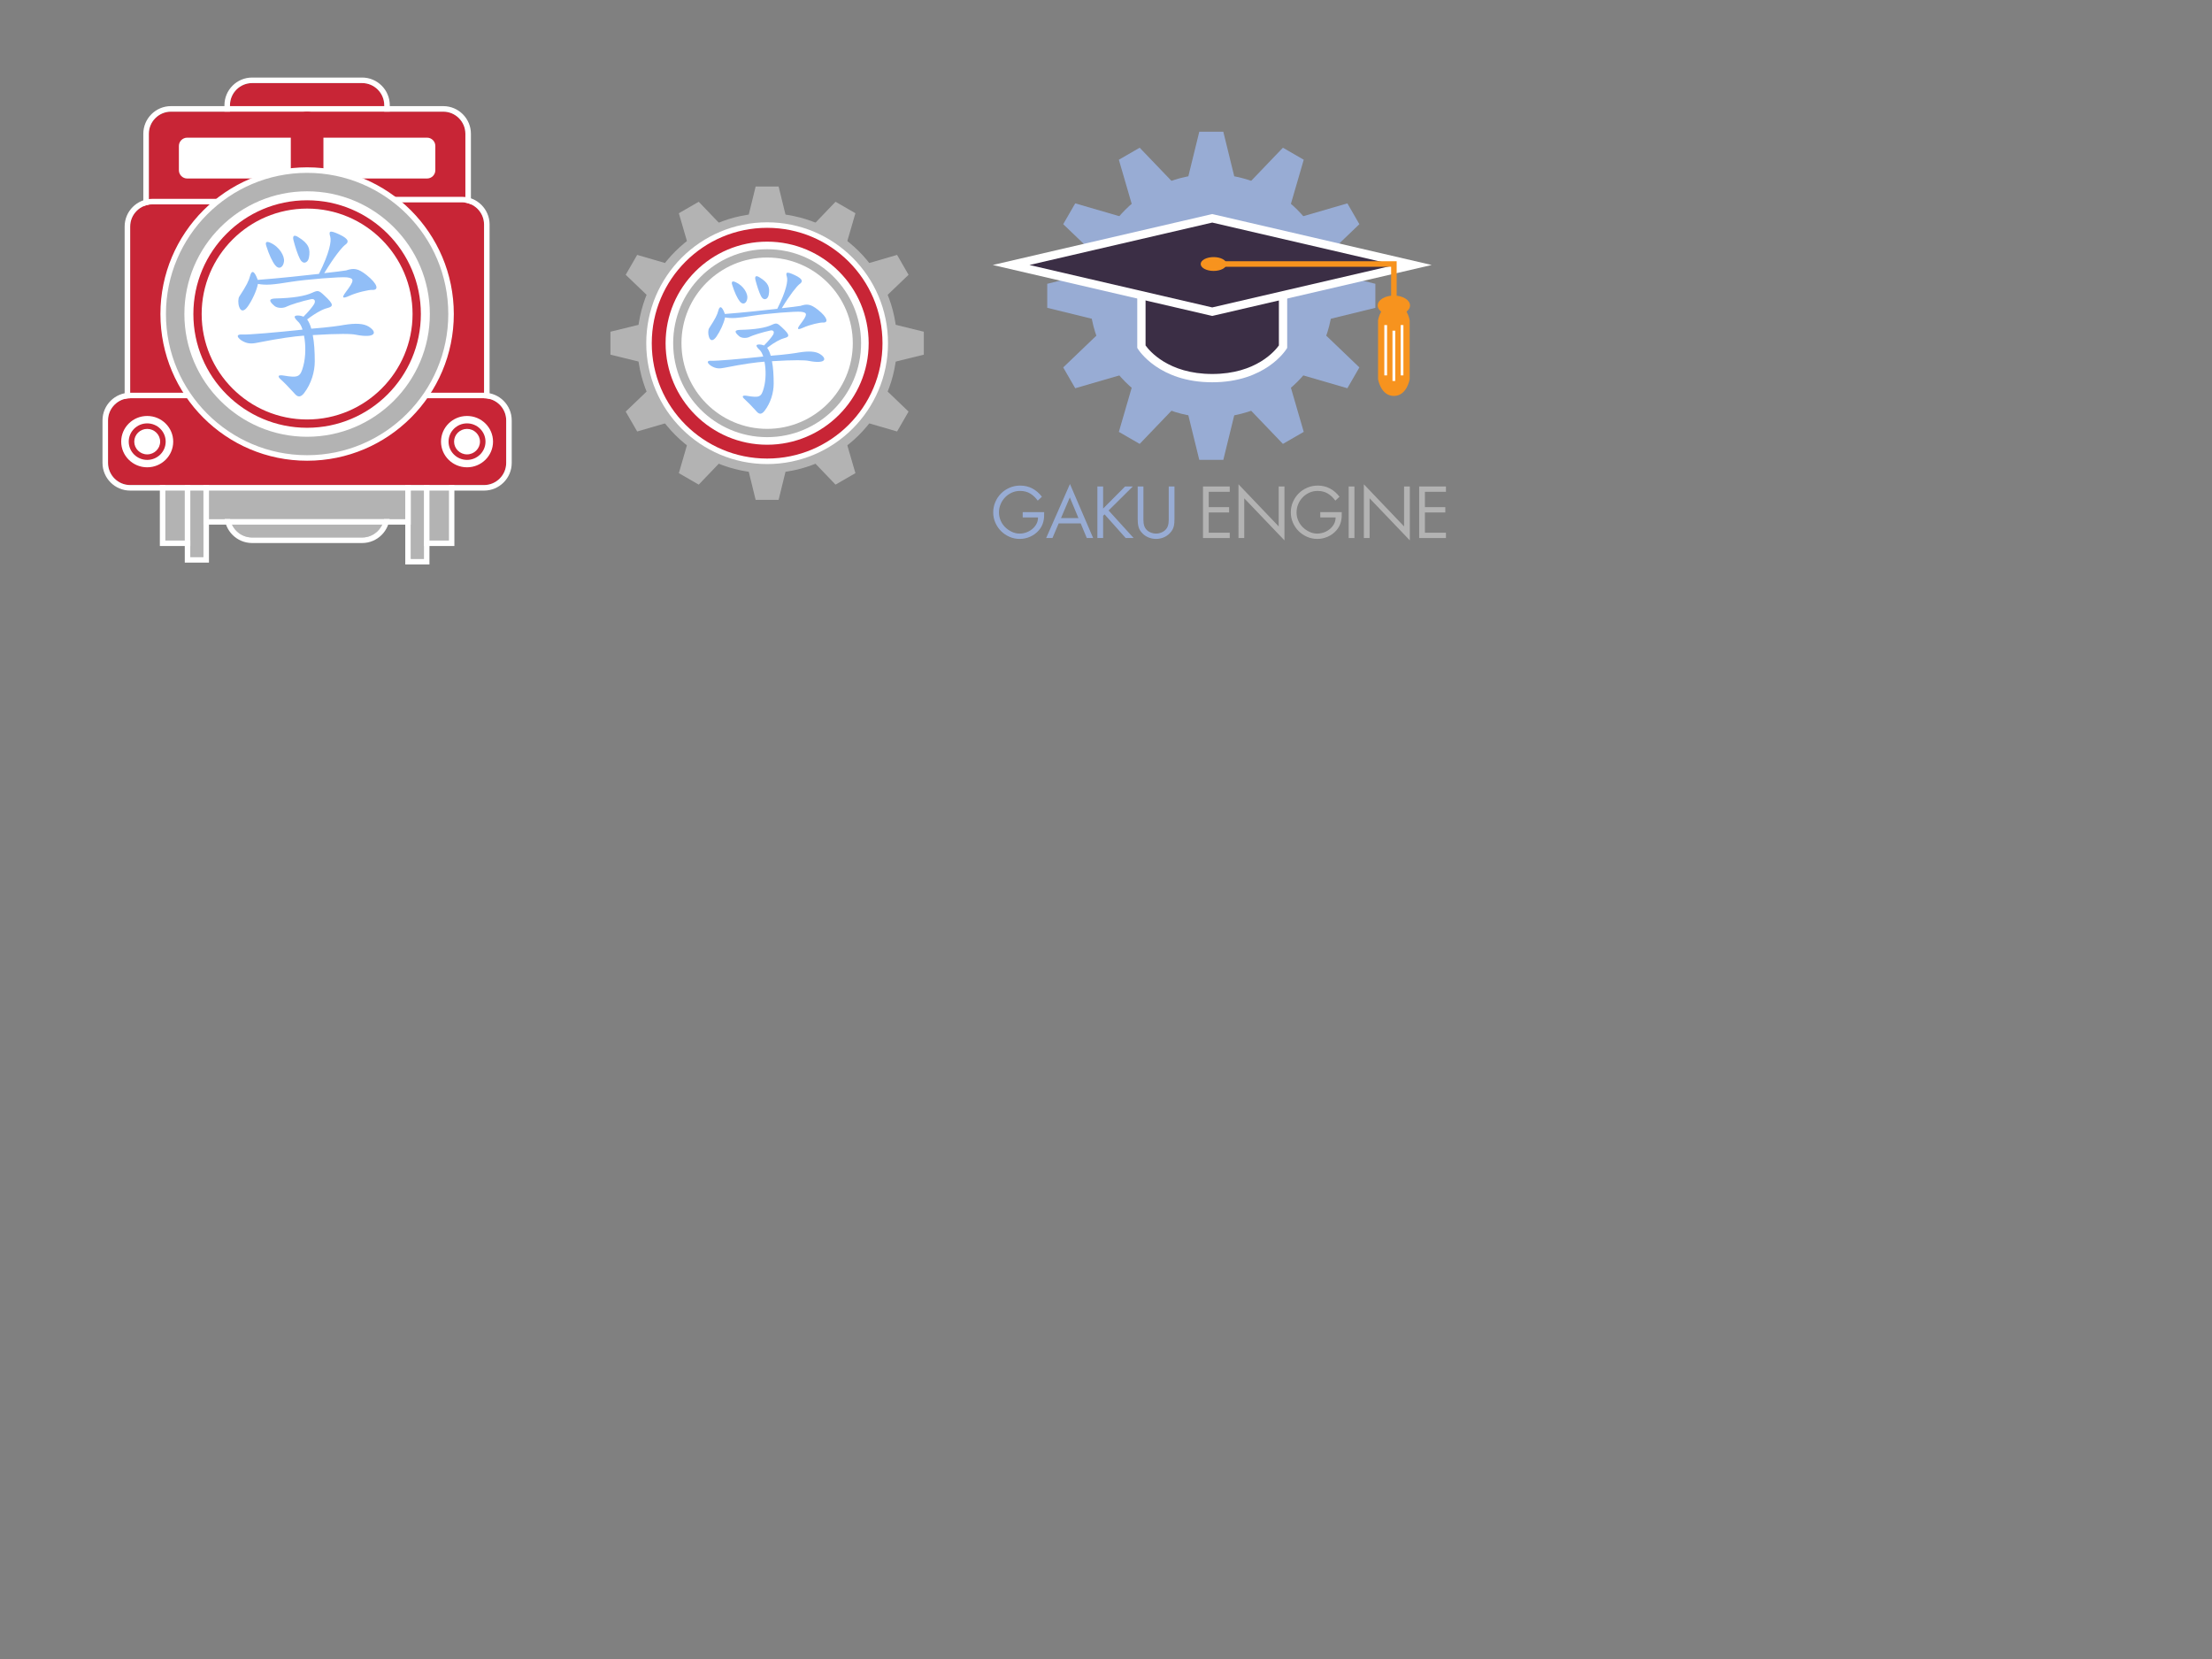 <?xml version="1.0" encoding="utf-8"?>
<!-- Generator: Adobe Illustrator 14.0.0, SVG Export Plug-In . SVG Version: 6.00 Build 43363)  -->
<!DOCTYPE svg PUBLIC "-//W3C//DTD SVG 1.1//EN" "http://www.w3.org/Graphics/SVG/1.1/DTD/svg11.dtd">
<svg version="1.1" id="レイヤー_1" xmlns="http://www.w3.org/2000/svg" xmlns:xlink="http://www.w3.org/1999/xlink" x="0px"
	 y="0px" width="800px" height="600px" viewBox="0 0 800 600" enable-background="new 0 0 800 600" xml:space="preserve">
<rect x="0" y="0" width="800" height="600" fill="#808080" stroke="none"/>
<g>
	<g>
		<g>
			<path fill="#B3B3B3" d="M91.175,194.392c-4.4,0-8-3.6-8-8v-39.347c0-4.4,3.6-8,8-8h39.794c4.4,0,8,3.6,8,8v39.347
				c0,4.4-3.6,8-8,8H91.175z"/>
		</g>
		<path fill="#FFFFFF" d="M130.969,139.045c4.4,0,8,3.6,8,8v39.347c0,4.4-3.6,8-8,8H91.175c-4.4,0-8-3.6-8-8v-39.347
			c0-4.4,3.6-8,8-8H130.969 M130.969,137.045H91.175c-5.514,0-10,4.486-10,10v39.347c0,5.514,4.486,10,10,10h39.794
			c5.514,0,10-4.486,10-10v-39.347C140.969,141.531,136.483,137.045,130.969,137.045L130.969,137.045z"/>
	</g>
	<g>
		<g>
			<path fill="#C82536" d="M91.175,85.392c-4.4,0-8-3.6-8-8V38.045c0-4.4,3.6-8,8-8h39.794c4.4,0,8,3.6,8,8v39.347c0,4.4-3.6,8-8,8
				H91.175z"/>
		</g>
		<path fill="#FFFFFF" d="M130.969,30.045c4.4,0,8,3.6,8,8v39.347c0,4.4-3.6,8-8,8H91.175c-4.4,0-8-3.6-8-8V38.045c0-4.4,3.6-8,8-8
			H130.969 M130.969,28.045H91.175c-5.514,0-10,4.486-10,10v39.347c0,5.514,4.486,10,10,10h39.794c5.514,0,10-4.486,10-10V38.045
			C140.969,32.531,136.483,28.045,130.969,28.045L130.969,28.045z"/>
	</g>
	<g>
		<g>
			<path fill="#C82536" d="M61.831,95.726c-4.4,0-8-3.6-8-8V48.379c0-4.4,3.6-8,8-8h98.481c4.4,0,8,3.6,8,8v39.347c0,4.4-3.6,8-8,8
				H61.831z"/>
		</g>
		<path fill="#FFFFFF" d="M160.313,40.379c4.4,0,8,3.6,8,8v39.347c0,4.4-3.6,8-8,8H61.831c-4.4,0-8-3.6-8-8V48.379c0-4.4,3.6-8,8-8
			H160.313 M160.313,38.379H61.831c-5.514,0-10,4.486-10,10v39.347c0,5.514,4.486,10,10,10h98.481c5.514,0,10-4.486,10-10V48.379
			C170.313,42.865,165.827,38.379,160.313,38.379L160.313,38.379z"/>
	</g>
	<g>
		<path fill="#FFFFFF" d="M67.698,64.559c-1.65,0-3-1.35-3-3v-8.772c0-1.65,1.35-3,3-3h86.747c1.65,0,3,1.35,3,3v8.772
			c0,1.65-1.35,3-3,3H67.698z"/>
	</g>
	<g>
		<path fill="#C82536" d="M111.072,95.726c-3.243,0-5.897-3.6-5.897-8V48.379c0-4.4,2.654-8,5.897-8s5.897,3.6,5.897,8v39.347
			C116.969,92.125,114.315,95.726,111.072,95.726z"/>
	</g>
	<g>
		<rect x="75.49" y="163.545" fill="#B3B3B3" width="71.164" height="24.188"/>
		<path fill="#FFFFFF" d="M146.654,163.545v24.188H75.49v-24.188H146.654 M148.654,161.545h-2H75.49h-2v2v24.188v2h2h71.164h2v-2
			v-24.188V161.545L148.654,161.545z"/>
	</g>
	<g>
		<g>
			<g>
				<rect x="59.812" y="147.472" fill="#B3B3B3" width="11.389" height="48"/>
				<path fill="#FFFFFF" d="M71.2,147.472v48H59.812v-48H71.2 M73.2,145.472h-2H59.812h-2v2v48v2h2H71.2h2v-2v-48V145.472
					L73.2,145.472z"/>
			</g>
			<g>
				<rect x="68.828" y="140.806" fill="#B3B3B3" width="4.745" height="60.666"/>
				<path fill="#FFFFFF" d="M73.573,140.806v60.666h-4.745v-60.666H73.573 M75.573,138.806h-2h-4.745h-2v2v60.666v2h2h4.745h2v-2
					v-60.666V138.806L75.573,138.806z"/>
			</g>
		</g>
		<g>
			<g>
				<rect x="150.943" y="147.472" fill="#B3B3B3" width="11.389" height="48"/>
				<path fill="#FFFFFF" d="M162.332,147.472v48h-11.389v-48H162.332 M164.332,145.472h-2h-11.389h-2v2v48v2h2h11.389h2v-2v-48
					V145.472L164.332,145.472z"/>
			</g>
			<g>
				<rect x="148.571" y="141.472" fill="#B3B3B3" width="4.745" height="60.666"/>
				<path fill="#FFFFFF" d="M153.316,141.472v60.666h-4.745v-60.666H153.316 M155.316,139.472h-2h-4.745h-2v2v60.666v2h2h4.745h2v-2
					v-60.666V139.472L155.316,139.472z"/>
			</g>
		</g>
	</g>
	<g>
		<g>
			<g>
				<path fill="#C82536" d="M175.064,152.452c0,4.4-3.6,8-8,8h-30.917c-4.4,0-8-3.6-8-8V81.185c0-4.4,3.6-8,8-8h30.917
					c4.4,0,8,3.6,8,8V152.452z"/>
			</g>
			<path fill="#FFFFFF" d="M167.064,73.185c4.4,0,8,3.6,8,8v71.267c0,4.4-3.6,8-8,8h-30.917c-4.4,0-8-3.6-8-8V81.185
				c0-4.4,3.6-8,8-8H167.064 M167.064,71.185h-30.917c-5.514,0-10,4.486-10,10v71.267c0,5.514,4.486,10,10,10h30.917
				c5.514,0,10-4.486,10-10V81.185C177.064,75.671,172.578,71.185,167.064,71.185L167.064,71.185z"/>
		</g>
		<g>
			<g>
				<path fill="#C82536" d="M93.997,153.185c0,4.4-3.6,8-8,8H55.08c-4.4,0-8-3.6-8-8V81.918c0-4.4,3.6-8,8-8h30.917c4.4,0,8,3.6,8,8
					V153.185z"/>
			</g>
			<path fill="#FFFFFF" d="M85.997,73.918c4.4,0,8,3.6,8,8v71.267c0,4.4-3.6,8-8,8H55.08c-4.4,0-8-3.6-8-8V81.918c0-4.4,3.6-8,8-8
				H85.997 M85.997,71.918H55.08c-5.514,0-10,4.486-10,10v71.267c0,5.514,4.486,10,10,10h30.917c5.514,0,10-4.486,10-10V81.918
				C95.997,76.404,91.511,71.918,85.997,71.918L85.997,71.918z"/>
		</g>
	</g>
	<g>
		<g>
			<g>
				<path fill="#C82536" d="M47.073,175.427c-4.4,0-8-3.6-8-8v-15.4c0-4.4,3.6-8,8-8h127.998c4.4,0,8,3.6,8,8v15.4c0,4.4-3.6,8-8,8
					H47.073z"/>
			</g>
			<path fill="#FFFFFF" d="M175.071,144.027c4.4,0,8,3.6,8,8v15.4c0,4.4-3.6,8-8,8H47.073c-4.4,0-8-3.6-8-8v-15.4c0-4.4,3.6-8,8-8
				H175.071 M175.071,142.027H47.073c-5.514,0-10,4.486-10,10v15.4c0,5.514,4.486,10,10,10h127.998c5.514,0,10-4.486,10-10v-15.4
				C185.071,146.513,180.585,142.027,175.071,142.027L175.071,142.027z"/>
		</g>
		<g>
			<g>
				<ellipse fill="#FFFFFF" cx="53.238" cy="159.724" rx="9.407" ry="9.283"/>
				<path fill="#C82536" d="M53.239,166.332c-3.685,0-6.683-2.964-6.683-6.607s2.998-6.607,6.683-6.607s6.683,2.964,6.683,6.607
					S56.923,166.332,53.239,166.332L53.239,166.332z M53.239,155.117c-2.582,0-4.683,2.067-4.683,4.607s2.101,4.607,4.683,4.607
					s4.683-2.067,4.683-4.607S55.821,155.117,53.239,155.117L53.239,155.117z"/>
			</g>
			<g>
				<ellipse fill="#FFFFFF" cx="168.905" cy="159.724" rx="9.406" ry="9.283"/>
				<path fill="#C82536" d="M168.905,166.332c-3.685,0-6.683-2.964-6.683-6.607s2.998-6.607,6.683-6.607s6.683,2.964,6.683,6.607
					S172.589,166.332,168.905,166.332L168.905,166.332z M168.905,155.117c-2.582,0-4.683,2.067-4.683,4.607s2.101,4.607,4.683,4.607
					s4.683-2.067,4.683-4.607S171.487,155.117,168.905,155.117L168.905,155.117z"/>
			</g>
		</g>
	</g>
	<g>
		<circle fill="#FFFFFF" cx="111.072" cy="113.574" r="51.388"/>
		<path fill="#B3B3B3" d="M111.071,69.185c24.476,0,44.389,19.913,44.389,44.389s-19.913,44.389-44.389,44.389
			c-24.476,0-44.388-19.913-44.388-44.389S86.596,69.185,111.071,69.185 M111.071,62.185c-28.381,0-51.388,23.008-51.388,51.389
			c0,28.381,23.007,51.389,51.388,51.389c28.383,0,51.389-23.008,51.389-51.389C162.46,85.192,139.454,62.185,111.071,62.185
			L111.071,62.185z"/>
	</g>
	<path fill="#FFFFFF" d="M111.071,62.518c28.152,0,51.056,22.903,51.056,51.056c0,28.152-22.903,51.055-51.056,51.055
		c-28.151,0-51.054-22.903-51.054-51.055C60.017,85.421,82.92,62.518,111.071,62.518 M111.071,60.518
		c-29.301,0-53.054,23.754-53.054,53.056c0,29.301,23.753,53.055,53.054,53.055c29.303,0,53.056-23.754,53.056-53.055
		C164.126,84.272,140.374,60.518,111.071,60.518L111.071,60.518z"/>
	<path fill="#C82536" d="M111.071,75.435c21.03,0,38.139,17.109,38.139,38.139s-17.109,38.139-38.139,38.139
		c-21.029,0-38.138-17.109-38.138-38.139S90.042,75.435,111.071,75.435 M111.071,72.435c-22.72,0-41.138,18.418-41.138,41.139
		s18.417,41.139,41.138,41.139c22.722,0,41.139-18.418,41.139-41.139S133.793,72.435,111.071,72.435L111.071,72.435z"/>
	<g>
		<g>
			<g>
				<path fill="#91BEF7" d="M128.664,121.054c-1.516-0.33-5.798-0.461-15.548,0.132c0.526,2.7,0.724,5.995,0.724,9.486
					c0,3.689-1.186,8.037-3.886,11.529c-1.252,1.58-2.306,1.515-3.492,0.065c-1.581-1.777-3.755-4.018-4.81-4.94
					c-1.384-1.186-1.186-1.845,0.856-1.515c5.402,0.922,6.127,0.526,7.181-3.428c0.922-3.424,0.922-7.641,0.264-11
					c-3.558,0.264-8.63,0.922-16.931,2.568c-2.174,0.462-3.754,0.396-5.732-0.855c-1.844-1.318-1.712-2.24,0.264-2.107
					c2.108,0.131,12.714-0.791,21.871-1.779c-0.461-1.45-1.053-2.438-1.778-3.031c-0.725-0.725-1.186-1.317-1.054-1.713
					c0.198-0.461,1.713-0.527,3.162,0.066c1.911-1.911,3.163-3.425,3.887-4.612c0.593-1.186,0.066-1.976-1.186-1.713
					c-3.162,0.659-7.708,2.108-8.696,2.636c-1.318,0.724-3.359,0.659-4.414-0.131c-2.371-1.977-1.976-2.702,0.264-2.768
					c6.259-0.132,10.673-0.857,13.242-2.042c2.173-0.988,2.438-0.922,4.479,0.989c3.558,3.293,3.229,3.953,0.988,4.545
					c-1.384,0.33-3.82,1.515-7.247,4.084c0.592,0.791,1.121,1.911,1.514,3.36c6.721-0.526,10.541-1.12,11.925-1.384
					c4.151-0.658,6.983-0.527,8.894,0.659C136.7,120.265,135.711,122.439,128.664,121.054z M126.291,107.022
					c-2.503,1.12-2.766,0.659-1.186-1.449c3.031-4.019,3.163-4.941,0.33-5.27c-2.109-0.264-14.56,0.725-20.357,1.646
					c-6.456,1.054-8.894,1.252-11.792,0.725c-0.461,2.438-2.042,5.797-3.623,8.103c-1.45,2.042-2.569,1.91-3.163,0.198
					c-0.461-1.318-0.395-3.097,0.066-3.755c2.635-4.019,3.425-5.666,3.886-7.444c0.527-1.977,1.45-2.174,2.768,1.45
					c8.564-0.659,16.074-1.516,22.135-2.174c3.886-7.709,4.546-11.925,4.084-13.439c-0.594-1.977-0.329-2.504,3.228-0.857
					c3.821,1.779,3.492,2.899,2.043,3.888c-1.186,0.988-3.887,4.282-7.444,10.145c3.294-0.329,7.576-0.922,7.905-0.988
					c2.768-0.921,4.281-0.791,7.379,1.648c4.216,3.359,4.545,5.599,1.976,5.401C133.539,104.783,129.125,105.705,126.291,107.022z
					 M99.545,95.956c-1.054-1.318-2.24-3.821-3.228-6.984c-0.461-1.383,0-1.845,1.449-1.186c3.425,1.515,5.205,4.941,4.941,6.786
					C102.443,96.746,100.863,97.602,99.545,95.956z M108.504,93.715c-0.922-1.845-1.712-4.349-2.371-6.852
					c-0.396-1.646,0.263-2.042,1.712-1.119c3.821,2.306,4.481,4.282,3.887,7.443C111.337,95.165,109.559,95.757,108.504,93.715z"/>
			</g>
		</g>
	</g>
</g>
<g>
	<g>
		<g>
			<g>
				<polygon fill="#B3B3B3" points="294.486,120.009 260.4,120.009 273.291,67.451 281.594,67.451 				"/>
				<polygon fill="#B3B3B3" points="260.4,128.229 294.486,128.229 281.594,180.787 273.291,180.787 				"/>
			</g>
			<g>
				<polygon fill="#B3B3B3" points="290.148,112.038 260.626,129.081 245.514,77.12 252.706,72.968 				"/>
				<polygon fill="#B3B3B3" points="264.738,136.2 294.26,119.157 309.373,171.119 302.182,175.271 				"/>
			</g>
			<g>
				<polygon fill="#B3B3B3" points="282.405,107.302 265.362,136.824 226.292,99.38 230.443,92.189 				"/>
				<polygon fill="#B3B3B3" points="272.481,140.935 289.524,111.414 328.593,148.856 324.442,156.05 				"/>
			</g>
			<g>
				<polygon fill="#B3B3B3" points="273.333,107.076 273.333,141.162 220.775,128.271 220.775,119.969 				"/>
				<polygon fill="#B3B3B3" points="281.554,141.163 281.554,107.076 334.111,119.969 334.111,128.271 				"/>
			</g>
			<g>
				<polygon fill="#B3B3B3" points="265.361,111.414 282.403,140.935 230.442,156.05 226.292,148.858 				"/>
				<polygon fill="#B3B3B3" points="289.524,136.824 272.48,107.304 324.442,92.19 328.593,99.382 				"/>
			</g>
			<g>
				<polygon fill="#B3B3B3" points="260.626,119.157 290.148,136.2 252.703,175.271 245.514,171.119 				"/>
				<polygon fill="#B3B3B3" points="294.26,129.082 264.738,112.039 302.182,72.968 309.371,77.119 				"/>
			</g>
		</g>
		<circle fill="#B3B3B3" cx="277.443" cy="124.119" r="46.967"/>
	</g>
	<g>
		<path fill="#FFFFFF" d="M321.162,124.12c0,24.146-19.572,43.718-43.72,43.718c-24.146,0-43.718-19.572-43.718-43.718
			c0-24.147,19.572-43.72,43.718-43.72C301.59,80.4,321.162,99.973,321.162,124.12z"/>
	</g>
	<g>
		<g>
			<circle fill="#FFFFFF" cx="277.443" cy="124.12" r="41.722"/>
			<path fill="#C82536" d="M277.442,87.396c20.249,0,36.723,16.475,36.723,36.725c0,20.249-16.474,36.723-36.723,36.723
				c-20.248,0-36.721-16.474-36.721-36.723C240.722,103.87,257.194,87.396,277.442,87.396 M277.442,82.396
				c-23.043,0-41.721,18.68-41.721,41.725c0,23.043,18.678,41.723,41.721,41.723c23.045,0,41.723-18.68,41.723-41.723
				C319.165,101.075,300.487,82.396,277.442,82.396L277.442,82.396z"/>
		</g>
		<path fill="#B3B3B3" d="M277.442,93.136c17.084,0,30.982,13.899,30.982,30.984c0,17.084-13.898,30.982-30.982,30.982
			c-17.083,0-30.98-13.898-30.98-30.982C246.462,107.035,260.36,93.136,277.442,93.136 M277.442,90.136
			c-18.767,0-33.98,15.216-33.98,33.984c0,18.767,15.214,33.982,33.98,33.982c18.771,0,33.982-15.216,33.982-33.982
			C311.425,105.352,296.213,90.136,277.442,90.136L277.442,90.136z"/>
		<g>
			<g>
				<g>
					<path fill="#91BEF7" d="M292.496,130.521c-1.297-0.283-4.96-0.396-13.304,0.112c0.451,2.311,0.62,5.129,0.62,8.117
						c0,3.156-1.015,6.877-3.325,9.865c-1.071,1.353-1.974,1.297-2.987,0.057c-1.354-1.521-3.214-3.438-4.115-4.228
						c-1.184-1.016-1.015-1.579,0.732-1.297c4.624,0.789,5.242,0.45,6.146-2.933c0.789-2.931,0.789-6.538,0.225-9.412
						c-3.045,0.225-7.385,0.789-14.487,2.197c-1.86,0.396-3.213,0.339-4.905-0.732c-1.578-1.128-1.464-1.916,0.227-1.803
						c1.805,0.112,10.88-0.678,18.715-1.522c-0.395-1.24-0.901-2.086-1.522-2.593c-0.619-0.621-1.014-1.128-0.9-1.467
						c0.168-0.394,1.465-0.45,2.704,0.058c1.636-1.636,2.706-2.932,3.326-3.947c0.508-1.014,0.057-1.691-1.014-1.465
						c-2.706,0.564-6.595,1.803-7.441,2.255c-1.128,0.619-2.876,0.563-3.777-0.112c-2.028-1.691-1.691-2.313,0.227-2.369
						c5.354-0.112,9.132-0.732,11.329-1.746c1.86-0.847,2.087-0.79,3.833,0.846c3.045,2.817,2.764,3.382,0.846,3.889
						c-1.183,0.282-3.27,1.296-6.2,3.496c0.508,0.676,0.958,1.634,1.297,2.873c5.749-0.45,9.019-0.957,10.203-1.183
						c3.551-0.563,5.975-0.452,7.61,0.563C299.374,129.844,298.526,131.703,292.496,130.521z M290.467,118.514
						c-2.142,0.958-2.367,0.563-1.015-1.24c2.593-3.438,2.706-4.229,0.281-4.509c-1.804-0.228-12.457,0.618-17.417,1.408
						c-5.524,0.9-7.61,1.071-10.091,0.62c-0.394,2.085-1.748,4.96-3.1,6.935c-1.241,1.746-2.2,1.635-2.706,0.168
						c-0.395-1.128-0.339-2.649,0.056-3.212c2.256-3.439,2.932-4.849,3.325-6.371c0.453-1.691,1.241-1.86,2.369,1.241
						c7.328-0.564,13.754-1.298,18.939-1.861c3.326-6.595,3.89-10.203,3.495-11.499c-0.507-1.69-0.282-2.143,2.763-0.733
						c3.27,1.522,2.987,2.48,1.747,3.326c-1.015,0.846-3.326,3.664-6.37,8.681c2.819-0.28,6.483-0.79,6.765-0.846
						c2.368-0.789,3.664-0.677,6.314,1.41c3.606,2.874,3.888,4.791,1.69,4.621C296.668,116.597,292.89,117.387,290.467,118.514z
						 M267.581,109.043c-0.902-1.128-1.917-3.269-2.762-5.975c-0.396-1.185,0-1.579,1.238-1.016
						c2.932,1.297,4.455,4.228,4.229,5.807C270.061,109.721,268.708,110.452,267.581,109.043z M275.247,107.126
						c-0.789-1.578-1.466-3.721-2.029-5.862c-0.339-1.409,0.225-1.747,1.465-0.959c3.271,1.975,3.834,3.665,3.327,6.371
						C277.67,108.367,276.148,108.874,275.247,107.126z"/>
				</g>
			</g>
		</g>
	</g>
</g>
<g>
	<g>
		<path fill="#98ACD4" d="M377.641,185.215c0.016,0.627,0.004,1.229-0.037,1.806c-0.042,0.577-0.132,1.138-0.272,1.683
			c-0.14,0.544-0.338,1.071-0.594,1.583c-0.256,0.511-0.598,1.014-1.026,1.509c-0.858,0.989-1.896,1.756-3.117,2.3
			c-1.221,0.545-2.482,0.816-3.785,0.816c-1.32,0-2.56-0.256-3.723-0.767s-2.177-1.199-3.042-2.065
			c-0.866-0.865-1.555-1.88-2.065-3.042c-0.512-1.163-0.767-2.403-0.767-3.724c0-1.335,0.255-2.593,0.767-3.771
			c0.511-1.179,1.203-2.206,2.078-3.08c0.874-0.874,1.905-1.566,3.092-2.078c1.188-0.511,2.449-0.767,3.785-0.767
			c1.649,0,3.129,0.351,4.44,1.052s2.461,1.694,3.451,2.98l-1.509,1.41c-0.792-1.104-1.711-1.967-2.758-2.585
			c-1.047-0.618-2.264-0.928-3.649-0.928c-1.072,0-2.069,0.21-2.993,0.631c-0.924,0.42-1.728,0.985-2.412,1.694
			s-1.224,1.533-1.62,2.474c-0.396,0.939-0.594,1.938-0.594,2.993c0,0.989,0.189,1.938,0.569,2.845
			c0.379,0.907,0.915,1.715,1.607,2.424c0.693,0.692,1.5,1.262,2.424,1.707c0.923,0.445,1.88,0.668,2.869,0.668
			c0.808,0,1.608-0.141,2.399-0.421s1.505-0.681,2.14-1.2c0.635-0.519,1.146-1.133,1.534-1.843c0.387-0.708,0.582-1.5,0.582-2.374
			h-5.541v-1.93H377.641z"/>
		<path fill="#98ACD4" d="M382.885,189.296l-2.251,5.294h-2.276l8.608-19.541l8.386,19.541h-2.301l-2.201-5.294H382.885z
			 M386.917,179.896l-3.191,7.471h6.308L386.917,179.896z"/>
		<path fill="#98ACD4" d="M406.903,175.939h2.795l-8.757,8.682l9.054,9.969h-2.869l-7.645-8.559l-0.52,0.52v8.039h-2.077v-18.65
			h2.077v7.989L406.903,175.939z"/>
		<path fill="#98ACD4" d="M413.531,187.045c0,0.347,0,0.701,0,1.064c0,0.362,0.024,0.726,0.074,1.088
			c0.05,0.363,0.132,0.714,0.247,1.052s0.281,0.655,0.495,0.952c0.412,0.577,0.968,1.019,1.669,1.323
			c0.701,0.306,1.398,0.458,2.091,0.458c0.676,0,1.349-0.145,2.017-0.434c0.668-0.288,1.215-0.696,1.645-1.224
			c0.247-0.297,0.433-0.619,0.557-0.965c0.123-0.347,0.214-0.705,0.271-1.076c0.059-0.371,0.087-0.746,0.087-1.126
			c0-0.379,0-0.75,0-1.113v-11.105h2.077v11.675c0,0.512-0.016,0.994-0.049,1.447s-0.104,0.895-0.211,1.323
			s-0.271,0.841-0.494,1.236c-0.223,0.396-0.516,0.784-0.878,1.163c-0.644,0.692-1.406,1.221-2.288,1.583
			c-0.883,0.362-1.793,0.544-2.733,0.544c-0.891,0-1.761-0.16-2.609-0.482c-0.85-0.321-1.587-0.795-2.214-1.422
			c-0.412-0.396-0.738-0.796-0.977-1.2c-0.24-0.403-0.422-0.828-0.545-1.273s-0.207-0.911-0.248-1.397s-0.061-0.993-0.061-1.521
			v-11.675h2.077V187.045z"/>
		<path fill="#B3B3B3" d="M435.076,175.939h9.672v1.929h-7.595v5.541h7.372v1.93h-7.372v7.321h7.595v1.93h-9.672V175.939z"/>
		<path fill="#B3B3B3" d="M447.914,175.147l14.545,15.237v-14.445h2.077v19.491l-14.544-15.212v14.371h-2.078V175.147z"/>
		<path fill="#B3B3B3" d="M485.266,185.215c0.017,0.627,0.004,1.229-0.037,1.806c-0.042,0.577-0.132,1.138-0.272,1.683
			c-0.14,0.544-0.338,1.071-0.594,1.583c-0.256,0.511-0.598,1.014-1.025,1.509c-0.858,0.989-1.896,1.756-3.117,2.3
			c-1.221,0.545-2.482,0.816-3.785,0.816c-1.319,0-2.56-0.256-3.723-0.767c-1.162-0.511-2.176-1.199-3.042-2.065
			c-0.866-0.865-1.555-1.88-2.065-3.042c-0.512-1.163-0.768-2.403-0.768-3.724c0-1.335,0.256-2.593,0.768-3.771
			c0.511-1.179,1.203-2.206,2.078-3.08c0.873-0.874,1.904-1.566,3.092-2.078c1.188-0.511,2.449-0.767,3.784-0.767
			c1.649,0,3.129,0.351,4.44,1.052c1.311,0.701,2.461,1.694,3.45,2.98l-1.509,1.41c-0.791-1.104-1.711-1.967-2.758-2.585
			s-2.264-0.928-3.648-0.928c-1.072,0-2.07,0.21-2.993,0.631c-0.924,0.42-1.728,0.985-2.412,1.694s-1.224,1.533-1.62,2.474
			c-0.396,0.939-0.594,1.938-0.594,2.993c0,0.989,0.189,1.938,0.569,2.845c0.379,0.907,0.915,1.715,1.607,2.424
			c0.692,0.692,1.501,1.262,2.425,1.707c0.923,0.445,1.879,0.668,2.869,0.668c0.808,0,1.607-0.141,2.398-0.421
			c0.792-0.28,1.506-0.681,2.141-1.2c0.635-0.519,1.146-1.133,1.533-1.843c0.387-0.708,0.582-1.5,0.582-2.374h-5.541v-1.93H485.266z
			"/>
		<path fill="#B3B3B3" d="M489.842,194.59h-2.078v-18.65h2.078V194.59z"/>
		<path fill="#B3B3B3" d="M493.255,175.147l14.545,15.237v-14.445h2.077v19.491l-14.544-15.212v14.371h-2.078V175.147z"/>
		<path fill="#B3B3B3" d="M513.267,175.939h9.672v1.929h-7.595v5.541h7.372v1.93h-7.372v7.321h7.595v1.93h-9.672V175.939z"/>
	</g>
	<g>
		<g>
			<polygon fill="#98ACD4" points="455.929,102.677 420.237,102.677 433.735,47.647 442.429,47.647 			"/>
			<polygon fill="#98ACD4" points="420.237,111.285 455.929,111.285 442.429,166.315 433.735,166.315 			"/>
		</g>
		<g>
			<polygon fill="#98ACD4" points="451.388,94.331 420.478,112.176 404.651,57.77 412.181,53.423 			"/>
			<polygon fill="#98ACD4" points="424.78,119.631 455.69,101.786 471.515,156.193 463.985,160.54 			"/>
		</g>
		<g>
			<polygon fill="#98ACD4" points="443.278,89.373 425.433,120.283 384.525,81.078 388.872,73.549 			"/>
			<polygon fill="#98ACD4" points="432.888,124.587 450.733,93.677 491.64,132.883 487.294,140.413 			"/>
		</g>
		<g>
			<polygon fill="#98ACD4" points="433.778,89.135 433.78,124.827 378.75,111.328 378.75,102.635 			"/>
			<polygon fill="#98ACD4" points="442.388,124.828 442.388,89.135 497.417,102.635 497.417,111.329 			"/>
		</g>
		<g>
			<polygon fill="#98ACD4" points="425.433,93.678 443.278,124.587 388.871,140.413 384.525,132.884 			"/>
			<polygon fill="#98ACD4" points="450.733,120.285 432.888,89.375 487.294,73.55 491.64,81.079 			"/>
		</g>
		<g>
			<polygon fill="#98ACD4" points="420.476,101.786 451.386,119.631 412.181,160.54 404.651,156.193 			"/>
			<polygon fill="#98ACD4" points="455.69,112.177 424.78,94.332 463.985,53.423 471.515,57.769 			"/>
		</g>
		<circle fill="#98ACD4" cx="438.083" cy="106.981" r="44"/>
	</g>
	<g>
		<g>
			<path fill="#3B2E45" d="M464.028,125.386c0,0-7.004,11.369-25.611,11.369s-25.611-11.369-25.611-11.369v-14.208V96.967h25.611
				h25.611v14.211V125.386z"/>
			<path fill="#FFFFFF" d="M438.417,138.255c-19.224,0-26.585-11.589-26.889-12.083l-0.223-0.362V95.467h54.223v30.344l-0.223,0.362
				C465.002,126.667,457.641,138.255,438.417,138.255L438.417,138.255z M414.306,124.93c1.298,1.828,8.187,10.326,24.111,10.326
				c15.916,0,22.807-8.488,24.111-10.326V98.467h-48.223V124.93L414.306,124.93z"/>
		</g>
		<g>
			<g>
				<polygon fill="#3B2E45" points="438.417,112.724 365.678,95.836 438.417,78.956 511.155,95.836 				"/>
				<path fill="#FFFFFF" d="M438.417,114.264l-0.339-0.079l-79.034-18.349l79.373-18.42l0.339,0.079l79.033,18.341L438.417,114.264
					L438.417,114.264z M372.312,95.837l66.105,15.347l66.104-15.347l-66.104-15.341L372.312,95.837L372.312,95.837z"/>
			</g>
			<polygon fill="#F7931E" points="505.124,112.087 503.124,112.087 503.124,96.482 440.862,96.482 440.862,94.482 505.124,94.482 
				505.124,112.087 			"/>
			<ellipse fill="#F7931E" cx="438.917" cy="95.483" rx="4.67" ry="2.502"/>
			<g>
				<ellipse fill="#F7931E" cx="504.107" cy="110.479" rx="5.843" ry="3.586"/>
				<path fill="#F7931E" d="M504.106,109.777c-4.74,0-5.715,6.059-5.715,6.059v2.11v17.083v2.11c0,0,0.975,6.058,5.715,6.058
					c4.742,0,5.719-6.058,5.719-6.058v-2.11v-17.083v-2.11C509.825,115.835,508.849,109.777,504.106,109.777z"/>
				<g>
					<polygon fill="#FFFFFF" points="507.56,135.766 506.56,135.766 506.56,117.569 507.56,117.569 507.56,135.766 					"/>
					<polygon fill="#FFFFFF" points="504.608,137.789 503.608,137.789 503.608,119.589 504.608,119.589 504.608,137.789 					"/>
					<polygon fill="#FFFFFF" points="501.657,135.766 500.657,135.766 500.657,117.569 501.657,117.569 501.657,135.766 					"/>
				</g>
			</g>
		</g>
	</g>
</g>
</svg>

